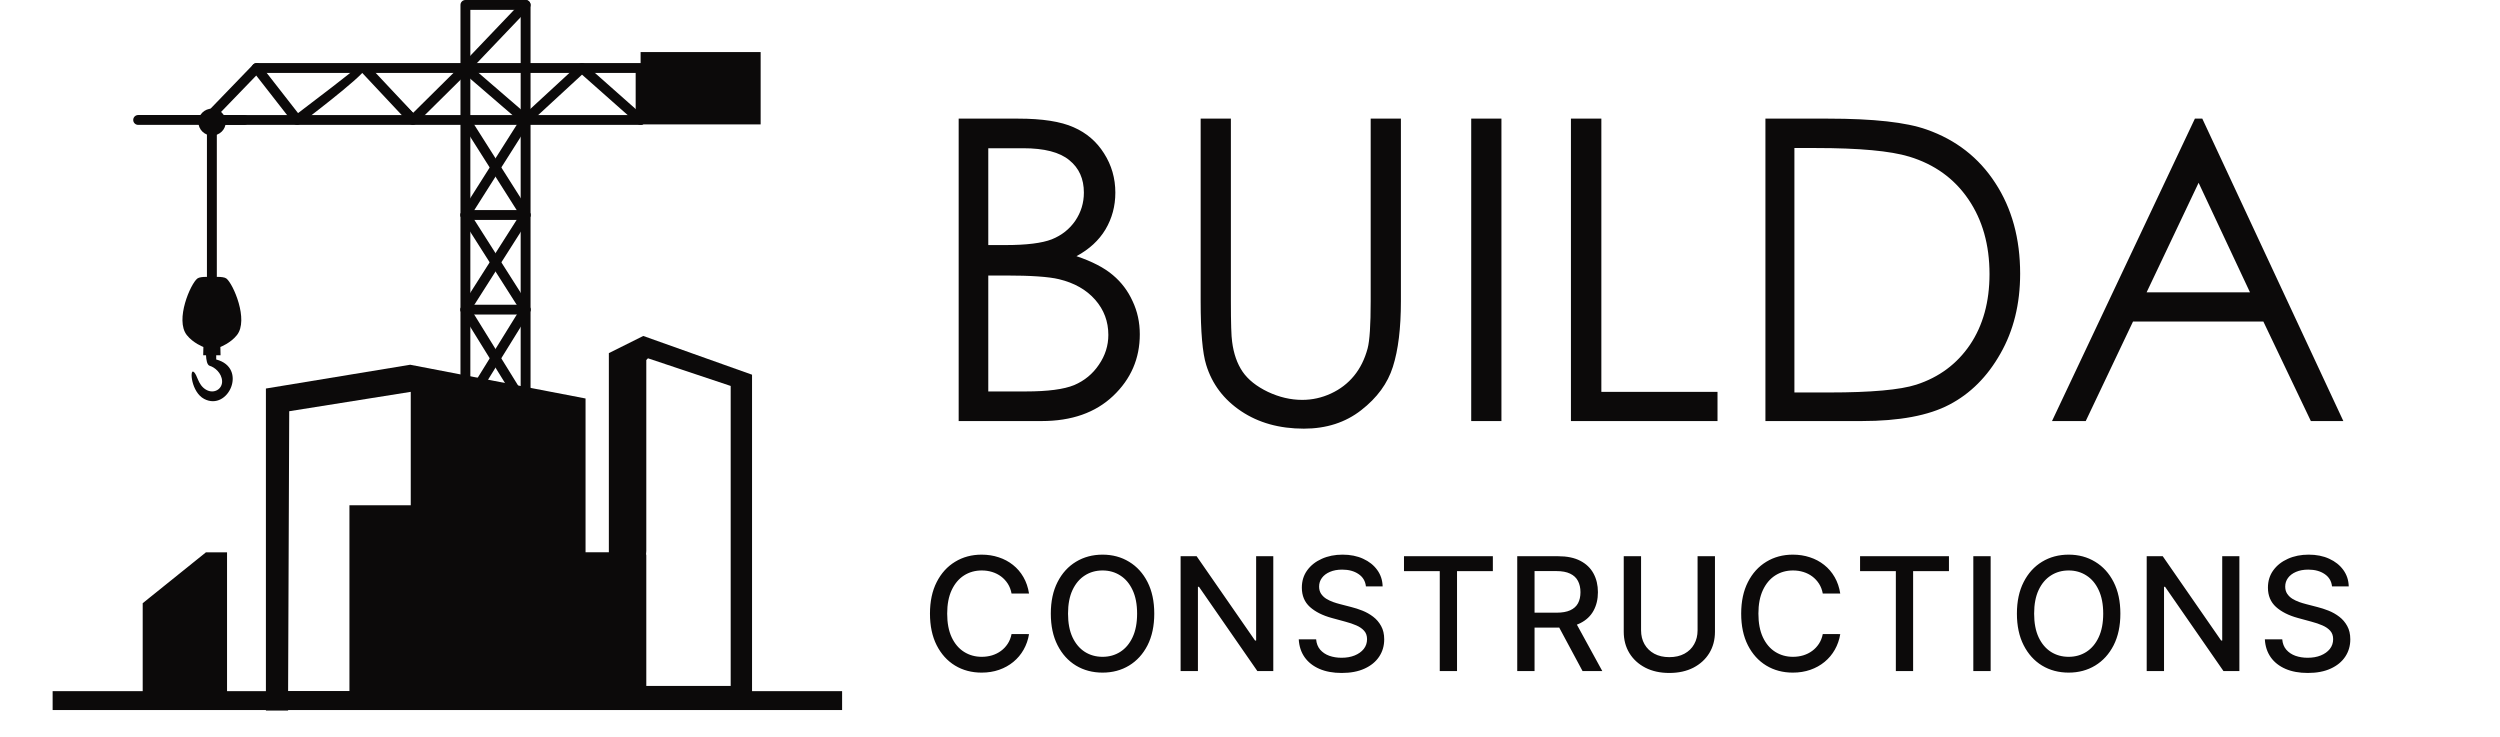 <svg width="190" height="56" viewBox="0 0 190 56" fill="none" xmlns="http://www.w3.org/2000/svg">
<path d="M39.947 0H35.371C35.164 0 34.996 0.167 34.996 0.374V52.219C34.996 52.425 35.164 52.593 35.371 52.593H39.947C40.154 52.593 40.322 52.426 40.322 52.219V0.374C40.322 0.167 40.154 0 39.947 0ZM35.746 0.748H39.571V51.843H35.746V0.748Z" fill="#0C0A0A"/>
<path d="M48.311 8.743H16.573L19.663 5.544H48.311V8.743ZM15.692 9.491H48.687C48.894 9.491 49.062 9.324 49.062 9.117V5.169C49.062 4.963 48.895 4.795 48.687 4.795H19.505V4.796C19.407 4.796 19.308 4.835 19.235 4.91L15.441 8.838C15.365 8.907 15.317 9.006 15.317 9.117C15.316 9.324 15.484 9.491 15.692 9.491Z" fill="#0C0A0A"/>
<path d="M39.947 45.896C40.154 45.896 40.322 45.729 40.322 45.522C40.322 45.315 40.154 45.148 39.947 45.148H35.371C35.164 45.148 34.996 45.315 34.996 45.522C34.996 45.729 35.164 45.896 35.371 45.896H39.947Z" fill="#0C0A0A"/>
<path d="M39.947 38.528C40.154 38.528 40.322 38.361 40.322 38.154C40.322 37.947 40.154 37.779 39.947 37.779H35.371C35.164 37.779 34.996 37.947 34.996 38.154C34.996 38.36 35.164 38.528 35.371 38.528H39.947Z" fill="#0C0A0A"/>
<path d="M39.947 31.306C40.154 31.306 40.322 31.138 40.322 30.931C40.322 30.725 40.154 30.557 39.947 30.557H35.371C35.164 30.557 34.996 30.724 34.996 30.931C34.996 31.138 35.164 31.306 35.371 31.306H39.947Z" fill="#0C0A0A"/>
<path d="M39.947 23.907C40.154 23.907 40.322 23.74 40.322 23.533C40.322 23.326 40.154 23.158 39.947 23.158H35.371C35.164 23.158 34.996 23.326 34.996 23.533C34.996 23.739 35.164 23.907 35.371 23.907H39.947Z" fill="#0C0A0A"/>
<path d="M39.947 16.715C40.154 16.715 40.322 16.547 40.322 16.34C40.322 16.133 40.154 15.966 39.947 15.966H35.371C35.164 15.966 34.996 16.133 34.996 16.34C34.996 16.547 35.164 16.715 35.371 16.715H39.947Z" fill="#0C0A0A"/>
<path d="M39.637 52.428C39.754 52.599 39.987 52.643 40.158 52.526C40.328 52.41 40.373 52.177 40.256 52.007L35.817 45.511L40.264 38.349C40.342 38.224 40.336 38.07 40.262 37.954L35.811 30.927L40.264 23.728C40.342 23.603 40.336 23.449 40.261 23.332L40.262 23.332L35.813 16.338L40.262 9.315C40.364 9.154 40.326 8.946 40.183 8.828L35.912 5.143L40.216 0.631C40.359 0.481 40.353 0.245 40.203 0.103C40.053 -0.039 39.816 -0.033 39.674 0.116L35.099 4.912L35.087 4.925C34.951 5.081 34.969 5.317 35.124 5.452L39.459 9.189L35.069 16.119C34.98 16.239 34.969 16.406 35.054 16.54L39.505 23.536L35.062 30.72C34.981 30.839 34.973 31 35.054 31.129L39.505 38.155L35.065 45.306C34.978 45.43 34.971 45.6 35.062 45.732L39.637 52.428Z" fill="#0C0A0A"/>
<path d="M35.688 8.919C35.578 8.744 35.347 8.692 35.172 8.802C34.997 8.911 34.944 9.142 35.054 9.316L39.503 16.339L35.054 23.333C34.969 23.467 34.98 23.634 35.069 23.755L39.506 30.929L35.054 37.955C34.973 38.086 34.981 38.246 35.062 38.365L39.501 45.513L35.062 52.008C34.945 52.179 34.989 52.411 35.16 52.527C35.331 52.643 35.564 52.6 35.681 52.43L40.256 45.734H40.255C40.336 45.615 40.344 45.457 40.264 45.327L35.812 38.157L40.262 31.131C40.336 31.014 40.342 30.861 40.264 30.736L35.813 23.538L40.264 16.541L40.263 16.54C40.338 16.423 40.343 16.267 40.264 16.141L35.688 8.919Z" fill="#0C0A0A"/>
<path d="M48.437 9.396C48.592 9.533 48.829 9.519 48.967 9.365C49.104 9.211 49.09 8.975 48.936 8.838L44.478 4.89C44.324 4.754 44.09 4.767 43.952 4.918L39.693 8.844C39.542 8.983 39.532 9.219 39.672 9.37C39.812 9.521 40.049 9.53 40.2 9.391L44.233 5.673L48.437 9.396Z" fill="#0C0A0A"/>
<path d="M35.635 5.434C35.782 5.289 35.782 5.052 35.637 4.906C35.491 4.76 35.254 4.76 35.107 4.905L31.392 8.582C30.848 8.011 29.57 6.693 28.54 5.817C29.402 6.888 30.744 8.842 31.046 9.282C31.061 9.313 31.082 9.343 31.107 9.37L31.108 9.372L31.117 9.381C31.263 9.527 31.5 9.527 31.646 9.382L35.635 5.434ZM28.54 5.817C28.263 5.581 28.004 5.377 27.782 5.228C27.793 5.205 27.798 5.185 27.798 5.169C27.798 4.965 28.109 5.28 28.54 5.817ZM27.782 5.228C27.752 5.207 27.722 5.188 27.693 5.169C27.303 4.923 27.047 4.874 27.047 5.169C27.047 5.255 23.681 7.816 22.652 8.596L19.8 4.939C19.673 4.776 19.437 4.747 19.274 4.874C19.11 5.001 19.081 5.236 19.208 5.399L22.287 9.346L22.289 9.345C22.414 9.506 22.646 9.537 22.809 9.414C22.823 9.403 27.477 5.895 27.782 5.228Z" fill="#0C0A0A"/>
<path fill-rule="evenodd" clip-rule="evenodd" d="M57.809 3.957H48.686V9.455H57.809V3.957Z" fill="#0C0A0A"/>
<path d="M18.566 9.491C18.773 9.491 18.942 9.324 18.942 9.117C18.942 8.91 18.774 8.742 18.566 8.742H10.501C10.293 8.742 10.125 8.909 10.125 9.117C10.125 9.323 10.293 9.491 10.501 9.491H18.566Z" fill="#0C0A0A"/>
<path fill-rule="evenodd" clip-rule="evenodd" d="M16.117 8.255C15.542 8.255 15.076 8.713 15.076 9.278C15.076 9.843 15.542 10.301 16.117 10.301C16.692 10.301 17.158 9.843 17.158 9.278C17.158 8.713 16.692 8.255 16.117 8.255Z" fill="#0C0A0A"/>
<path d="M15.727 21.53C15.727 21.737 15.895 21.905 16.103 21.905C16.31 21.905 16.479 21.737 16.479 21.53V8.738C16.479 8.531 16.311 8.363 16.103 8.363C15.896 8.363 15.727 8.531 15.727 8.738V21.53Z" fill="#0C0A0A"/>
<path fill-rule="evenodd" clip-rule="evenodd" d="M16.432 26.999H16.762L16.748 26.37C16.748 26.37 17.525 26.077 18.009 25.464C18.915 24.314 17.724 21.563 17.203 21.165C16.954 20.976 16.103 21.063 16.103 21.063C16.103 21.063 15.252 20.976 15.002 21.165C14.481 21.563 13.29 24.314 14.196 25.464C14.68 26.078 15.457 26.37 15.457 26.37L15.443 26.999H15.657C15.671 27.337 15.732 27.744 15.941 27.803C16.308 27.905 16.85 28.344 16.88 28.958C16.909 29.572 16.249 29.981 15.633 29.602C15.017 29.221 15.017 28.476 14.709 28.256C14.402 28.037 14.534 29.802 15.516 30.318C17.347 31.281 18.849 27.952 16.432 27.321V26.999Z" fill="#0C0A0A"/>
<path d="M31.599 8.79L27.967 4.915L27.419 5.424L31.05 9.298L31.599 8.79Z" fill="#0C0A0A"/>
<path fill-rule="evenodd" clip-rule="evenodd" d="M37.689 50.596H42.648L44.164 52.701H37.689H31.215L32.73 50.596H37.689Z" fill="#0C0A0A"/>
<path fill-rule="evenodd" clip-rule="evenodd" d="M10.845 45.843L15.653 41.975H17.255V45.843V47.693V53.832H10.845V45.843Z" fill="#0C0A0A"/>
<path fill-rule="evenodd" clip-rule="evenodd" d="M21.896 53.789V54H20.209V29.528L31.175 27.72L44.502 30.285V41.974H46.273V26.837L48.889 25.533L57.155 28.477V53.789H21.896ZM31.217 38.401H26.557V52.528H21.896L21.981 31.253L31.217 29.78V38.401ZM49.119 52.13H55.532V29.332L49.246 27.231L49.119 27.362V41.87C49.119 41.951 49.113 42.031 49.101 42.108L49.119 42.206V52.13Z" fill="#0C0A0A"/>
<path fill-rule="evenodd" clip-rule="evenodd" d="M4 53.963H64V52.528H4V53.963Z" fill="#0C0A0A"/>
<path d="M72.859 9.016H77.391C79.213 9.016 80.615 9.234 81.594 9.672C82.573 10.099 83.344 10.76 83.906 11.656C84.479 12.552 84.766 13.547 84.766 14.641C84.766 15.662 84.516 16.594 84.016 17.438C83.516 18.271 82.781 18.948 81.812 19.469C83.01 19.875 83.932 20.354 84.578 20.906C85.224 21.448 85.724 22.109 86.078 22.891C86.443 23.662 86.625 24.5 86.625 25.406C86.625 27.25 85.948 28.812 84.594 30.094C83.25 31.365 81.443 32 79.172 32H72.859V9.016ZM75.109 11.266V18.625H76.422C78.016 18.625 79.188 18.479 79.938 18.188C80.688 17.885 81.281 17.417 81.719 16.781C82.156 16.135 82.375 15.422 82.375 14.641C82.375 13.588 82.005 12.766 81.266 12.172C80.537 11.568 79.37 11.266 77.766 11.266H75.109ZM75.109 20.938V29.75H77.953C79.63 29.75 80.859 29.588 81.641 29.266C82.422 28.932 83.047 28.417 83.516 27.719C83.995 27.021 84.234 26.266 84.234 25.453C84.234 24.432 83.901 23.542 83.234 22.781C82.568 22.021 81.651 21.5 80.484 21.219C79.703 21.031 78.344 20.938 76.406 20.938H75.109ZM91.25 9.016H93.547V22.891C93.547 24.537 93.578 25.562 93.641 25.969C93.755 26.875 94.021 27.635 94.438 28.25C94.854 28.854 95.495 29.365 96.359 29.781C97.224 30.188 98.094 30.391 98.969 30.391C99.729 30.391 100.458 30.229 101.156 29.906C101.854 29.583 102.438 29.135 102.906 28.562C103.375 27.99 103.719 27.297 103.938 26.484C104.094 25.901 104.172 24.703 104.172 22.891V9.016H106.469V22.891C106.469 24.943 106.266 26.604 105.859 27.875C105.464 29.135 104.661 30.234 103.453 31.172C102.255 32.109 100.802 32.578 99.094 32.578C97.24 32.578 95.651 32.135 94.328 31.25C93.005 30.365 92.12 29.193 91.672 27.734C91.391 26.838 91.25 25.224 91.25 22.891V9.016ZM111.812 9.016H114.109V32H111.812V9.016ZM119.391 9.016H121.703V29.781H130.531V32H119.391V9.016ZM134.172 32V9.016H138.938C142.375 9.016 144.87 9.292 146.422 9.844C148.651 10.625 150.391 11.979 151.641 13.906C152.901 15.833 153.531 18.13 153.531 20.797C153.531 23.099 153.031 25.125 152.031 26.875C151.042 28.625 149.75 29.917 148.156 30.75C146.573 31.583 144.349 32 141.484 32H134.172ZM136.375 29.828H139.031C142.208 29.828 144.411 29.63 145.641 29.234C147.37 28.672 148.729 27.662 149.719 26.203C150.708 24.734 151.203 22.943 151.203 20.828C151.203 18.609 150.667 16.713 149.594 15.141C148.521 13.568 147.026 12.49 145.109 11.906C143.672 11.469 141.302 11.25 138 11.25H136.375V29.828ZM167.375 9.016L178.094 32H175.625L172.016 24.438H162.109L158.516 32H155.953L166.812 9.016H167.375ZM167.094 13.891L163.141 22.219H171L167.094 13.891Z" fill="#0C0A0A"/>
<path d="M78.207 45.111H76.878C76.827 44.827 76.731 44.577 76.592 44.361C76.453 44.145 76.283 43.962 76.081 43.811C75.879 43.66 75.653 43.547 75.403 43.47C75.156 43.394 74.894 43.355 74.615 43.355C74.112 43.355 73.662 43.481 73.264 43.734C72.869 43.987 72.557 44.358 72.327 44.847C72.099 45.335 71.986 45.932 71.986 46.636C71.986 47.347 72.099 47.946 72.327 48.435C72.557 48.923 72.871 49.293 73.269 49.543C73.666 49.793 74.114 49.918 74.611 49.918C74.886 49.918 75.148 49.881 75.395 49.807C75.645 49.73 75.871 49.618 76.072 49.47C76.274 49.322 76.445 49.142 76.584 48.929C76.726 48.713 76.824 48.466 76.878 48.188L78.207 48.192C78.136 48.621 77.999 49.016 77.794 49.376C77.592 49.734 77.332 50.044 77.014 50.305C76.699 50.564 76.338 50.764 75.932 50.906C75.526 51.048 75.082 51.119 74.602 51.119C73.847 51.119 73.173 50.94 72.582 50.582C71.992 50.222 71.526 49.706 71.185 49.035C70.847 48.365 70.678 47.565 70.678 46.636C70.678 45.705 70.848 44.905 71.189 44.237C71.53 43.567 71.996 43.053 72.587 42.695C73.178 42.334 73.849 42.153 74.602 42.153C75.065 42.153 75.497 42.22 75.898 42.354C76.301 42.484 76.663 42.678 76.984 42.933C77.305 43.186 77.571 43.496 77.781 43.862C77.992 44.226 78.133 44.642 78.207 45.111ZM87.724 46.636C87.724 47.568 87.553 48.369 87.213 49.04C86.872 49.707 86.404 50.222 85.811 50.582C85.22 50.94 84.548 51.119 83.795 51.119C83.039 51.119 82.365 50.94 81.771 50.582C81.18 50.222 80.714 49.706 80.373 49.035C80.032 48.365 79.862 47.565 79.862 46.636C79.862 45.705 80.032 44.905 80.373 44.237C80.714 43.567 81.18 43.053 81.771 42.695C82.365 42.334 83.039 42.153 83.795 42.153C84.548 42.153 85.22 42.334 85.811 42.695C86.404 43.053 86.872 43.567 87.213 44.237C87.553 44.905 87.724 45.705 87.724 46.636ZM86.42 46.636C86.42 45.926 86.305 45.328 86.075 44.842C85.848 44.354 85.535 43.984 85.137 43.734C84.743 43.481 84.295 43.355 83.795 43.355C83.292 43.355 82.843 43.481 82.448 43.734C82.053 43.984 81.741 44.354 81.511 44.842C81.284 45.328 81.17 45.926 81.17 46.636C81.17 47.347 81.284 47.946 81.511 48.435C81.741 48.92 82.053 49.29 82.448 49.543C82.843 49.793 83.292 49.918 83.795 49.918C84.295 49.918 84.743 49.793 85.137 49.543C85.535 49.29 85.848 48.92 86.075 48.435C86.305 47.946 86.42 47.347 86.42 46.636ZM96.77 42.273V51H95.559L91.123 44.599H91.042V51H89.726V42.273H90.944L95.385 48.682H95.466V42.273H96.77ZM103.81 44.565C103.765 44.162 103.578 43.849 103.248 43.628C102.918 43.403 102.504 43.291 102.004 43.291C101.646 43.291 101.336 43.348 101.075 43.462C100.813 43.572 100.61 43.726 100.465 43.922C100.323 44.115 100.252 44.335 100.252 44.582C100.252 44.79 100.301 44.969 100.397 45.119C100.497 45.27 100.626 45.396 100.785 45.499C100.947 45.598 101.12 45.682 101.305 45.75C101.489 45.815 101.667 45.869 101.837 45.912L102.69 46.133C102.968 46.202 103.254 46.294 103.546 46.41C103.839 46.527 104.11 46.68 104.36 46.871C104.61 47.061 104.812 47.297 104.965 47.578C105.122 47.859 105.2 48.196 105.2 48.588C105.2 49.082 105.072 49.521 104.816 49.905C104.563 50.288 104.195 50.591 103.712 50.812C103.232 51.034 102.651 51.145 101.97 51.145C101.316 51.145 100.751 51.041 100.274 50.834C99.796 50.626 99.423 50.332 99.153 49.952C98.883 49.568 98.734 49.114 98.705 48.588H100.026C100.052 48.903 100.154 49.166 100.333 49.376C100.515 49.584 100.747 49.739 101.028 49.841C101.312 49.94 101.623 49.99 101.961 49.99C102.333 49.99 102.664 49.932 102.954 49.815C103.247 49.696 103.477 49.531 103.644 49.321C103.812 49.108 103.896 48.859 103.896 48.575C103.896 48.317 103.822 48.105 103.674 47.94C103.529 47.776 103.332 47.639 103.082 47.531C102.835 47.423 102.555 47.328 102.242 47.246L101.211 46.965C100.512 46.774 99.958 46.494 99.549 46.125C99.143 45.756 98.94 45.267 98.94 44.659C98.94 44.156 99.076 43.717 99.349 43.342C99.621 42.967 99.991 42.676 100.457 42.469C100.923 42.258 101.448 42.153 102.033 42.153C102.624 42.153 103.146 42.257 103.597 42.465C104.052 42.672 104.41 42.957 104.671 43.321C104.933 43.682 105.069 44.097 105.08 44.565H103.81ZM106.703 43.406V42.273H113.457V43.406H110.734V51H109.422V43.406H106.703ZM115.31 51V42.273H118.42C119.097 42.273 119.658 42.389 120.104 42.622C120.552 42.855 120.888 43.178 121.109 43.59C121.331 43.999 121.442 44.472 121.442 45.008C121.442 45.543 121.329 46.013 121.105 46.419C120.883 46.822 120.548 47.136 120.099 47.361C119.653 47.585 119.092 47.697 118.416 47.697H116.06V46.564H118.297C118.723 46.564 119.07 46.503 119.337 46.381C119.606 46.258 119.804 46.081 119.929 45.848C120.054 45.615 120.116 45.335 120.116 45.008C120.116 44.679 120.052 44.394 119.925 44.152C119.8 43.91 119.602 43.726 119.332 43.598C119.065 43.467 118.714 43.402 118.28 43.402H116.626V51H115.31ZM119.618 47.062L121.774 51H120.274L118.16 47.062H119.618ZM129.016 42.273H130.337V48.013C130.337 48.624 130.194 49.165 129.907 49.636C129.62 50.105 129.216 50.474 128.697 50.744C128.177 51.011 127.567 51.145 126.868 51.145C126.172 51.145 125.564 51.011 125.045 50.744C124.525 50.474 124.121 50.105 123.834 49.636C123.547 49.165 123.404 48.624 123.404 48.013V42.273H124.721V47.906C124.721 48.301 124.807 48.652 124.981 48.959C125.157 49.266 125.405 49.507 125.726 49.683C126.047 49.856 126.428 49.943 126.868 49.943C127.312 49.943 127.694 49.856 128.015 49.683C128.339 49.507 128.586 49.266 128.756 48.959C128.93 48.652 129.016 48.301 129.016 47.906V42.273ZM139.86 45.111H138.531C138.48 44.827 138.384 44.577 138.245 44.361C138.106 44.145 137.935 43.962 137.734 43.811C137.532 43.66 137.306 43.547 137.056 43.47C136.809 43.394 136.546 43.355 136.268 43.355C135.765 43.355 135.315 43.481 134.917 43.734C134.522 43.987 134.21 44.358 133.98 44.847C133.752 45.335 133.639 45.932 133.639 46.636C133.639 47.347 133.752 47.946 133.98 48.435C134.21 48.923 134.524 49.293 134.921 49.543C135.319 49.793 135.766 49.918 136.264 49.918C136.539 49.918 136.801 49.881 137.048 49.807C137.298 49.73 137.524 49.618 137.725 49.47C137.927 49.322 138.097 49.142 138.237 48.929C138.379 48.713 138.477 48.466 138.531 48.188L139.86 48.192C139.789 48.621 139.651 49.016 139.447 49.376C139.245 49.734 138.985 50.044 138.667 50.305C138.352 50.564 137.991 50.764 137.585 50.906C137.178 51.048 136.735 51.119 136.255 51.119C135.499 51.119 134.826 50.94 134.235 50.582C133.644 50.222 133.178 49.706 132.837 49.035C132.499 48.365 132.33 47.565 132.33 46.636C132.33 45.705 132.501 44.905 132.842 44.237C133.183 43.567 133.649 43.053 134.239 42.695C134.83 42.334 135.502 42.153 136.255 42.153C136.718 42.153 137.15 42.22 137.551 42.354C137.954 42.484 138.316 42.678 138.637 42.933C138.958 43.186 139.224 43.496 139.434 43.862C139.644 44.226 139.786 44.642 139.86 45.111ZM141.365 43.406V42.273H148.12V43.406H145.397V51H144.084V43.406H141.365ZM151.289 42.273V51H149.972V42.273H151.289ZM161.148 46.636C161.148 47.568 160.977 48.369 160.636 49.04C160.295 49.707 159.828 50.222 159.234 50.582C158.643 50.94 157.971 51.119 157.219 51.119C156.463 51.119 155.788 50.94 155.194 50.582C154.604 50.222 154.138 49.706 153.797 49.035C153.456 48.365 153.285 47.565 153.285 46.636C153.285 45.705 153.456 44.905 153.797 44.237C154.138 43.567 154.604 43.053 155.194 42.695C155.788 42.334 156.463 42.153 157.219 42.153C157.971 42.153 158.643 42.334 159.234 42.695C159.828 43.053 160.295 43.567 160.636 44.237C160.977 44.905 161.148 45.705 161.148 46.636ZM159.844 46.636C159.844 45.926 159.729 45.328 159.498 44.842C159.271 44.354 158.959 43.984 158.561 43.734C158.166 43.481 157.719 43.355 157.219 43.355C156.716 43.355 156.267 43.481 155.872 43.734C155.477 43.984 155.165 44.354 154.935 44.842C154.707 45.328 154.594 45.926 154.594 46.636C154.594 47.347 154.707 47.946 154.935 48.435C155.165 48.92 155.477 49.29 155.872 49.543C156.267 49.793 156.716 49.918 157.219 49.918C157.719 49.918 158.166 49.793 158.561 49.543C158.959 49.29 159.271 48.92 159.498 48.435C159.729 47.946 159.844 47.347 159.844 46.636ZM170.193 42.273V51H168.983L164.547 44.599H164.466V51H163.149V42.273H164.368L168.808 48.682H168.889V42.273H170.193ZM177.234 44.565C177.189 44.162 177.001 43.849 176.672 43.628C176.342 43.403 175.927 43.291 175.427 43.291C175.069 43.291 174.76 43.348 174.498 43.462C174.237 43.572 174.034 43.726 173.889 43.922C173.747 44.115 173.676 44.335 173.676 44.582C173.676 44.79 173.724 44.969 173.821 45.119C173.92 45.27 174.049 45.396 174.208 45.499C174.37 45.598 174.544 45.682 174.728 45.75C174.913 45.815 175.091 45.869 175.261 45.912L176.113 46.133C176.392 46.202 176.677 46.294 176.97 46.41C177.262 46.527 177.534 46.68 177.784 46.871C178.034 47.061 178.235 47.297 178.389 47.578C178.545 47.859 178.623 48.196 178.623 48.588C178.623 49.082 178.495 49.521 178.24 49.905C177.987 50.288 177.619 50.591 177.136 50.812C176.656 51.034 176.075 51.145 175.393 51.145C174.74 51.145 174.174 51.041 173.697 50.834C173.22 50.626 172.846 50.332 172.576 49.952C172.307 49.568 172.157 49.114 172.129 48.588H173.45C173.476 48.903 173.578 49.166 173.757 49.376C173.939 49.584 174.17 49.739 174.451 49.841C174.735 49.94 175.047 49.99 175.385 49.99C175.757 49.99 176.088 49.932 176.378 49.815C176.67 49.696 176.9 49.531 177.068 49.321C177.235 49.108 177.319 48.859 177.319 48.575C177.319 48.317 177.245 48.105 177.098 47.94C176.953 47.776 176.755 47.639 176.505 47.531C176.258 47.423 175.978 47.328 175.666 47.246L174.635 46.965C173.936 46.774 173.382 46.494 172.973 46.125C172.566 45.756 172.363 45.267 172.363 44.659C172.363 44.156 172.5 43.717 172.772 43.342C173.045 42.967 173.414 42.676 173.88 42.469C174.346 42.258 174.872 42.153 175.457 42.153C176.048 42.153 176.569 42.257 177.021 42.465C177.476 42.672 177.833 42.957 178.095 43.321C178.356 43.682 178.493 44.097 178.504 44.565H177.234Z" fill="#0C0A0A"/>
</svg>
